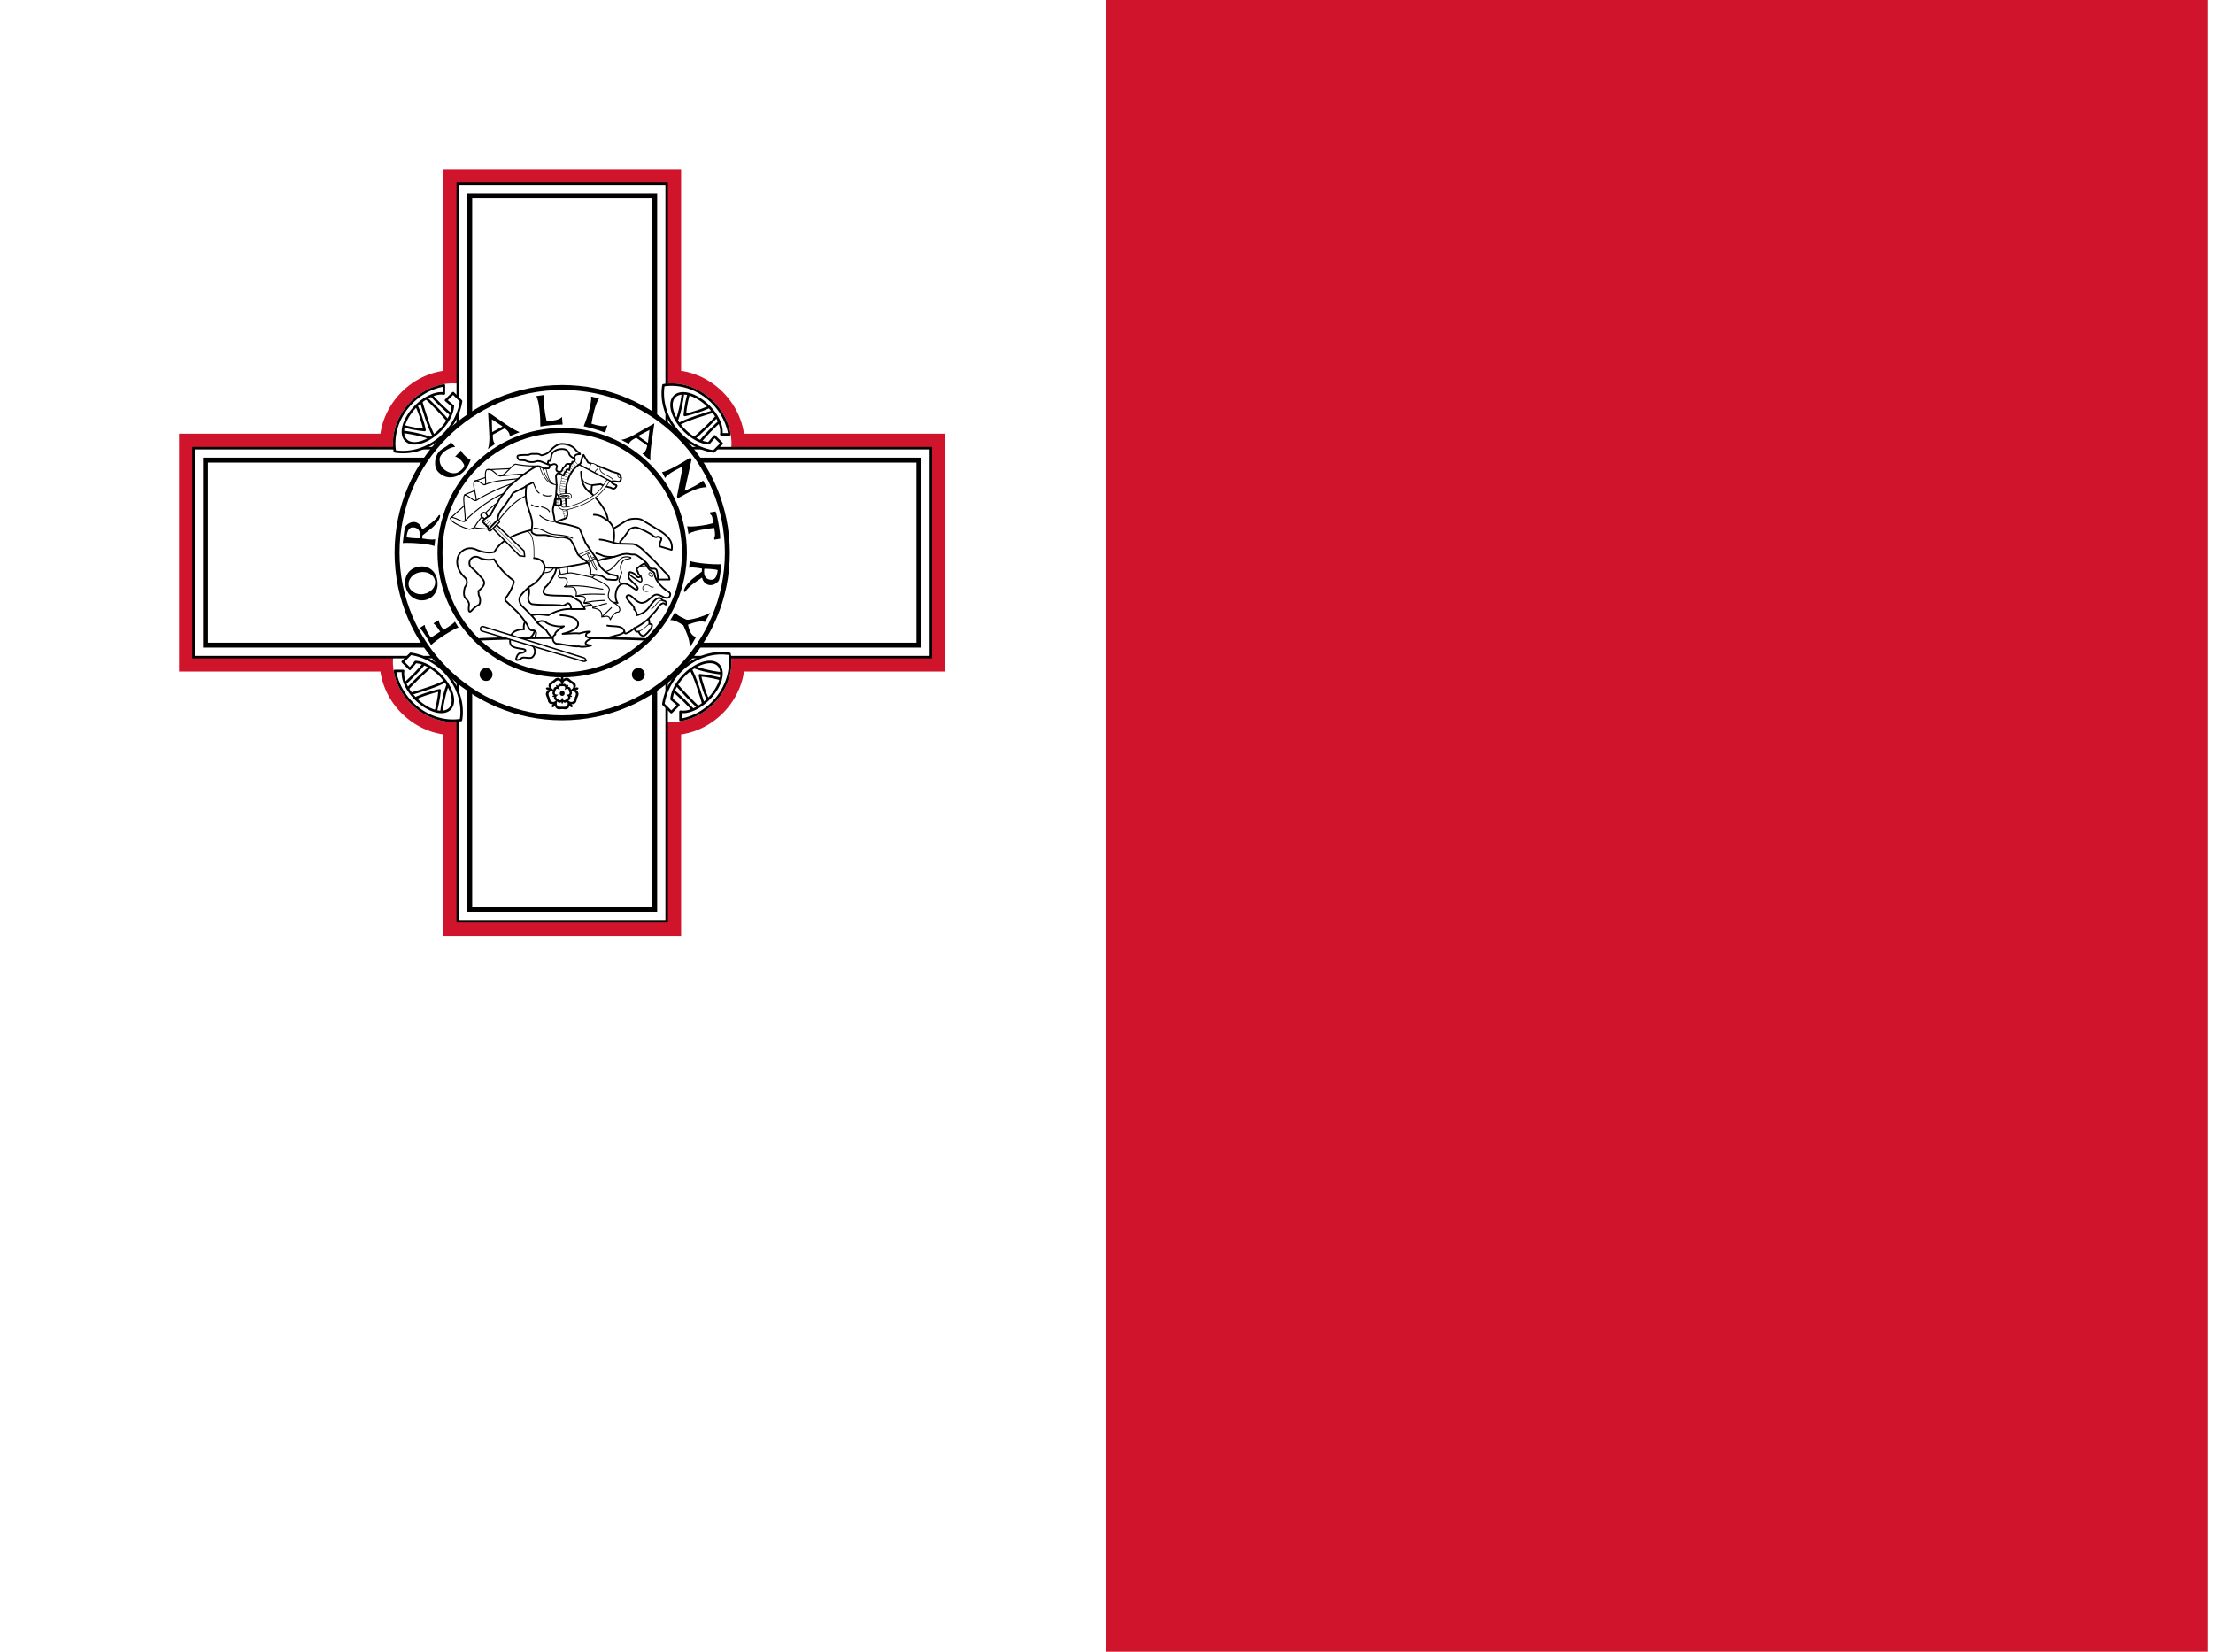 <svg xmlns="http://www.w3.org/2000/svg" width="1.34em" height="1em" viewBox="0 0 640 480"><path fill="#fff" d="M0 0h640v480H0Z"/><path fill="#cf142b" d="M320 0h320v480H320Z"/><g fill="#fff" stroke="#000" stroke-width="96" transform="translate(161.8 160.6)scale(.015)"><path fill="none" stroke="#cf142b" stroke-width="512" d="M-2048-7168h4096v3890.8A1094 964 45 0 1 3277.2-2048H7168v4096H3277.2A964 1094 45 0 1 2048 3277.2V7168h-4096V3277.2A1094 964 45 0 1-3277.2 2048H-7168v-4096h3890.8A964 1094 45 0 1-2048-3277.2Z"/><path d="M2024-3275.2A1094 964 45 0 1 3275.2-2024v4048A964 1094 45 0 1 2024 3275.2h-4048A1094 964 45 0 1-3275.2 2024v-4048A964 1094 45 0 1-2024-3275.2Z" stroke="none"/><path stroke-width="48" d="M-2024-7144h4048V7144h-4048zm-5120 5120H7144v4048H-7144Z"/><path d="M-1792-6912h3584V6912h-3584zm-5120 5120H6912v3584H-6912Z"/><circle r="3200"/><circle r="2368"/><g id="IconifyId195ac99e25a590abd22083" stroke-linejoin="round" stroke-width="48"><path d="M3084-2565c-111 85-322 302-450 461l-119-74c163-141 389-350 514-499zm-101-185c-201 59-585 172-749 276l-36-52c69-99 147-506 144-622l125 28c-41 100-81 314-92 453c129-23 435-123 522-186z"/><path d="M3240.8-2291.9h-158.6a600 330 45 1 0-242.3 173.3l112.1-133.7l138.1 138.1l-154.5 154.4a1070 940 45 0 1-974.1-1283a1070 940 45 0 1 1279.3 950.9z"/></g><use href="#IconifyId195ac99e25a590abd22083" transform="rotate(90)"/><use href="#IconifyId195ac99e25a590abd22083" transform="scale(-1)"/><use href="#IconifyId195ac99e25a590abd22083" transform="rotate(-90)"/></g><g transform="translate(161.8 160.6)scale(.015)"><path d="M-2541 1790c-72-126-167-287-219-329c32-22 75-54 97-60c-1 80 120 246 120 246l178-117c-50-77-94-136-130-159c44-32 91-59 104-62c1 39 24 104 92 184c0 0 166-88 220-156l70 114c-78 15-428 233-532 339m-247-1517c-187 34-282 193-250 372c32 181 194 305 372 275c178-31 279-195 245-385s-180-296-367-262m27 108c150-27 276 46 297 162s-72 231-223 258s-271-69-288-166c-18-99 63-227 214-254m366-1100c-62 98-199 188-320 271c-17-86-81-141-155-146c-79-4-160 59-174 101c-20 58-45 307-45 307c156-12 497 15 614 58l14-132c-77 20-251-16-251-16l4-58l180-142c23-18 158-144 162-234c1-28-23-21-29-9m-361 441c-71 2-219-6-260-24c16-143 60-194 136-187c70 7 144 47 124 211m682-1772c-136 11-306 139-302 249c1 58 21 138 98 196c76 58 155 75 218 63c61-11 162-96 161-143c0-46-108-174-176-174l113-121c29 70 145 172 188 185c-49 117-110 239-238 298c-128 60-261 57-382-57c-114-108-70-316 2-397c79-89 226-127 229-196zm638-673l24 454s9 161-28 261l141-99c-55-44-44-179-44-179l228-122s108 69 97 153l194-79c-113-43-253-142-253-142zm73 141l208 138l-203 109zm1018-474c-26 111 2 330 43 512c141-13 249-27 297-87l13 150c-139 0-292 16-432 38c2-205-19-474-77-590zm1059 67c-65 94-119 308-147 492c136 40 242 66 309 27l-43 145c-129-50-278-92-416-123c76-189 155-448 144-576zm1071 485l-396 225s-140 81-246 93l151 80c15-68 141-119 141-119l212 149s-14 129-94 156l157 138c-11-120 14-291 14-291zm-94 128l-31 249l-189-133zm304 932l-62-117c102-8 409-188 550-280l22 40l-132 603c118-47 305-145 356-199l70 133c-131-19-374 101-558 213l-18-32l113-587s-305 138-341 226m930 872c-12-89-14-150-57-170l-5-37l109-18c45 117 96 443 89 527l-112 18l-5-31c37-42 0-196 0-196c-166 17-455 64-496 121l-26-154c59 20 350-11 503-60M2388 752c62-98 201-187 322-269c17 86 80 142 155 146c79 5 160-56 174-99c21-58 47-306 47-306c-156 10-496-19-613-63l-15 132c77-19 251 17 251 17l-4 58l-181 141c-24 18-160 143-165 233c-1 28 23 20 29 10m365-439c71-1 219 8 260 26c-17 143-62 194-138 186c-70-8-143-48-122-212m-566 836l-93 160c72-11 172 46 253 99c27 72 133 256 125 436l120-206c-53-24-115-50-155-243c158-59 276-78 326-50l106-180c-123 74-412 150-460 134c-50-29-192-73-222-150"/><circle cx="1475" cy="2361" r="125"/><circle cx="-1475" cy="2361" r="125"/></g><g transform="translate(161.8 201.5)scale(.015)"><path d="M195 268c-13 9-48-9-56-37c0 9-2 37-19 53c-41 39-85 20-120 20s-79 19-120-20c-17-16-19-44-19-53c-8 28-43 46-56 37c-12-9-6-48 18-64c-8 2-36 9-56-2c-50-27-45-75-56-108s-43-69-18-120c10-21 36-32 44-35c-29 1-56-27-52-41c5-15 44-21 67-3c-6-7-20-31-16-54c10-56 57-66 85-87c29-21 53-62 109-54c23 3 41 24 47 31c-10-27 8-62 23-62s33 35 23 62c6-7 24-28 47-31c56-8 80 33 109 54c28 21 75 31 85 87c4 23-10 47-16 54c23-18 62-12 67 3c4 14-23 42-52 41c8 3 34 14 44 35c25 51-7 87-18 120s-6 81-56 108c-20 11-48 4-56 2c24 16 30 55 18 64M-93 128c16 12-27 48-10 93c19 53 72 37 103 37s84 16 103-37c17-45-26-81-10-93s38 40 85 39c57-3 58-57 67-87c10-30 42-75-3-110c-37-30-86 0-92-19s50-23 64-69c15-55-37-72-62-91c-26-18-59-62-106-31c-39 27-26 82-46 82s-7-55-46-82c-47-31-80 13-106 31c-25 19-77 36-62 91c14 46 70 50 64 69s-55-11-92 19c-45 35-13 80-3 110c9 30 10 84 67 87c47 1 69-51 85-39"/><path d="M0 199c-9 0-20-21-14-38c-3 5-14 17-28 19c-34 5-48-20-65-32c-17-13-45-19-51-52c-3-14 6-29 9-33c-14 11-37 7-40-2c-3-8 14-25 31-25c-5-1-20-8-26-20c-15-31 4-52 11-72c6-20 3-49 33-65c12-7 29-3 34-1c-15-10-18-33-11-39c8-5 29 6 34 22c0-5 1-22 11-31c25-24 51-12 72-12s47-12 72 12c10 9 11 26 11 31c5-16 26-27 34-22c7 6 4 29-11 39c5-2 22-6 34 1c30 16 27 45 33 65c7 20 26 41 11 72c-6 12-21 19-26 20c17 0 34 17 31 25c-3 9-26 13-40 2c3 4 12 19 9 33c-6 33-34 39-51 52c-17 12-31 37-65 32c-14-2-25-14-28-19c6 17-5 38-14 38M0 85c11 0 4 30 25 44c25 17 43-6 57-16s42-20 33-49c-7-25-37-27-34-38c3-10 29 6 50-10c24-19 7-43 2-59c-6-16-6-46-37-47c-26-1-37 27-46 21s15-26 6-50c-11-29-39-20-56-20s-45-9-56 20c-9 24 15 44 6 50s-20-22-46-21c-31 1-31 31-37 47c-5 16-22 40 2 59c21 16 47 0 50 10c3 11-27 13-34 38c-9 29 19 39 33 49s32 33 57 16c21-14 14-44 25-44"/><circle r="48"/></g><g fill="none" stroke="#000" stroke-linecap="round" stroke-linejoin="round" stroke-width="36"><path stroke-width=".7" d="M137.9 185.8a588 588 0 0 1 48 0"/><path stroke-width=".4" d="m160 143.3l1.3 1.5m2 19.2q-.1 2 .2 3.2m-3.2-3c.4.5 1 2.3 1 3"/><path fill="#fff" stroke-width=".5" d="M170.2 185.6c-.6.2-1.6.8-1.6 1.3s1.2.6 1.6.7c-.7.2-2.7.6-3.6.2c-.6.3-5.2-.7-6.2-.7c-.6 0-1.4-.6-1.3-1.7c0-.2.2-.8.7-1c-.3-.6 1.1-1.5 2.5-2.4c-2 .3-4.7-.5-5.4-1.3c-1.6-.6-2.3 0-3 1.4c0 2.4-1.3 3.6-3 3.4c-1-.2-1.3.3-1.6.5l3.3 1c2.2 2 1 3.6.5 4s-1.7.1-2.4.1c-.8 0-.8.3-1 .4q-1 .5-1.3.2c0-.3.3-1.7 1.2-1.9c.5 0 1.5-.3 1.5-.8s-1.8-.4-3.2-.9c-1.1-.4-1.5-1-1.1-2.9c.3-2 2.7-2.3 3.9-2.3c-.2-.8 0-2.3 1-3.3c1.6-1.5 4-1 6.1-.8c1.2-.7 3.4-1.7 5.6-1.8c2 0 10.6-2.3 14.5-1.8c-1-1.3-.7-4.4.9-5.3c2-1.2 4.2 2 4.8 1.4s-.7-1.4-2.2-3c-.4-.6-.3-.6-.3-.8q0-.8.3-1.2c.2-.1 1.4.3 1.7.8q.7 1 1.3.5c.5-.4-.2-.2-.5-1c-.1-.5-.5-.9-.4-1.3a7 7 0 0 1 2.3-1.6q.5.7.9 1.3c.7 1.1 1.4.8 1.9 1.6q0 .6.5 1.7a10 10 0 0 0 3.5 3.6q.5.3.6.7q0 .7-.4 1c-.2.2-1 .2-1.6-.1q-1.4-.8-2.1-.7c-1.4.2-2.3 2.4-4.3 2.4c-1.8-.2-3-2.9-4.1-2.1s2.5 3 2 4c.4.2.9 1 .7 1.7a6 6 0 0 0 3.9-2.7q1.5-2 2.2-2.2c.6-.3 1.3 0 1.3.5l.9.3q.6.5.2 1l-.6-.4q-.5 0-1.2.6q-.5.8-1.2 1.7l-2 2.2q.3.8.2 1.5q.3 0 .7.2q.2.1 0 .7c0 .5-2 2.7-2.4 2.6c-.8 0-1.4-1-1.3-1.3c-.9.4-1.3-.6-1.3-1a7 7 0 0 1-2.2 1.5q-.6.3-.8-.4c-.1.4-1.3.8-1.6.9c-1.5.3-3.1 1-4.6 1l-3.8-.1z"/><path fill="#fff" stroke-width=".3" d="M175.5 171.4c0 .6-.9 2 .4 3.2c.8.6 2.1 1.1 2.5 2c.4.7-.1 1.3-.3 1.3c-.8-.2-1.9 1.2-2.3 2.2c-.4-1.4-1.3-1-2.5-.8q.3-2.3-2.6-2.6c.3-.3-.2-.7-.6-1.1s-1.8-.1-2-.4c0-.3.7-1 .3-1.5c-.4-.7-2-.3-2.6-.5q.3-1-.2-2c-.5-1-2.2-.5-3.1-.7q1.1-.8.6-2.1c-.4-1-2.4.1-2.4-1c.1-.5 2.4-.8 3.3-.9s3.7.7 6.5 1.3c.6.6 5 1.9 5 3.6"/><path stroke-width=".5" d="M182.8 182.6a20 20 0 0 0 4.1-2.8m-25.6-1c1.2 0 3.9.4 4.7 1.4c.7 1 1.2 2.7-4.1 4c1.6 0 4-.3 4.8-.1c.8-.2 2.5-.7 3.2-.5c-.3.1-1.2.4-1.2 1q0 .5 1.1.8m5.1-3.6c1.9.4 4.6-.2 5 1.8"/><path stroke-width=".4" d="M181.2 166.8c.5.6 2 1.5 2.7 2c1 .8 1.4-.1.7-1.4"/><path stroke-width=".3" d="M168.1 175.2a30 30 0 0 1 6.1-.7m-8.4-1.3c3-.8 6.2-.5 8.2-.5m-.5 6.4l2.6-2.5m-5.4 0c1-.3 2.6-1 4-1.2m-4.2-7.6c1.6-1.5 3.4-1.3 5.2-2.2c1-.6 2-2 3-3.1q.6-.7 2-.7q2.2.3-.1.7c-1.2.2-1.3.7-1.7 1.6c-.4.8 0 1.7.2 2.3l-.8 2.2q0 .4.5 1.1m-16.3.8c4-.9 10 .7 11.1.7"/><path stroke-width=".2" d="M187.7 177c1.3-.7 1.3-2 3-2.6m-6.6 9.1c1.7-.8 2-1.5 3-2.2m.9-13.7q-.4 0-.8-.3q-.4-.6-.1-.8q.1-.3.7.2c.6.5.3.7.2.9m.3 3c-.8.2-1-.5-1.7-.6c-.9-.2-1.4.4-1.4.9s.5 1 1 1s1-.3 2.1-.2m-3.8-7.2q1 .2 1.7-.2"/><path fill="#fff" stroke-width=".1" d="M162.7 150.7a.4.2 75 0 1-.2-.7a.4.2 76 0 1-.2-.7a.4.2 77 0 1-.2-.7a.4.2 79 0 1-.1-.7a.4.2 80 0 1-.2-.7a.2.4-8 0 1-.1-.7a.2.4-7 0 1-.1-.8a.2.4-5 0 1-.1-.7a.2.4-3 0 1-.1-.7a.2.4-1 0 1 0-.8a.2.4 1 0 1-.1-.7a.2.4 4 0 1 0-.8a.2.4 6 0 1 0-.8a.2.4 9 0 1 .1-.7a.2.4 12 0 1 .2-.8a.2.4 15 0 1 .1-.7a.2.4 19 0 1 .2-.8a.2.4 23 0 1 .3-.7a.2.4 27 0 1 .3-.7a.2.4 31 0 1 .3-.7a.2.4 35 0 1 .5-.7a.2.4 40 0 1 .5-.7a.2.4 45 0 1 .5-.6a.2.4 49 0 1 .6-.7"/><path stroke-width=".1" d="m163.6 150.4l-.9.3m.7-1l-.9.3m.8-1l-1 .3m.9-1l-1 .3m.9-.9l-1.1.2m1-1l-1.2.3m1-1l-1.1.3m1.1-1l-1.2.2m1.2-.8h-1.4m1.4-.7h-1.4m1.4-.7h-1.5m1.5-.7h-1.5m1.6-.7l-1.6-.1m1.7-.6l-1.6-.2m1.7-.4l-1.7-.3m1.9-.4l-1.7-.4m1.9-.2l-1.8-.5m2-.2l-1.8-.6m2 0l-1.7-.7m2 .2l-1.7-1m2.1.4l-1.8-1m2.2.5l-1.7-1.2m2.1.7l-1.6-1.4m2.1 1l-1.6-1.6m2.1 1l-1.5-1.7"/><path fill="#fff" stroke-width=".5" d="m173 140.7l-2.5.3c-.2.5-.2 1.9-.2 2.4c2.3 2.3 4.6 5.2 4.8 7.9a5 5 0 0 1 1.6 2.3c1.7-.9 3.4-2.3 4.8-2.7c1-.2 2.6-.3 3.5.2l5.6 3.4q1.8 1.2 2.6 2.6c.5.8.6 2.3.4 2.7l-3.4-1q-.2-.8.3-1.7c.2-.6.2-.6-.3-1q-.6-.3-1 0q-.7 0-1.2-.6a21 21 0 0 0-4.5-2.2q-1-.2-2.2.6c-.4.6-1.6 2.4-2.5 3.3q-.3.3-.1.8l3.6.1c1.4.2 3 1.6 3.8 2.5c3.5 3.2 4.8 5 5.9 6q.9.7 1 1.8h-3.4q0-1.8-.4-2.8c-.4-.5-1.1-.3-1.4-.3q-.5-.1-1-1c-.5-1-2.3-2.3-3.1-2.8s-1.1-.3-2-.4q-1-.3-2.5 0c-.9.3-3.4 1.1-5.7 1.4c-.8.4-3.3.8-6 1.4c-2 .4-6.5 1.2-7.4 1.2c-.3 2.1-2.6 5.2-3.2 5.5q-1 1.5-.2 2c.5.5 3.9.5 4.7.5l2.9.1c.5.1 1.3.8 2.2 1.3c.6.3.7.7 1.1 1.3q.5.6.8 1.2h-4q-.1-1.6-1-1.7c-.6.4-1.3.9-2.1.6c-3.1-.2-5.1 0-8-.3c-.9 0-1.6-1.2-1.3-2.3q.4-1.4 0-2.6c-.3.3-1.5 1.4-2.1 2.2c-1 1.1-.4 2.3 0 3c.5.5 3.9 3.7 4.3 4.6c.3.6 1.7 1.6 3 2.7q.7 1.3 1.8 2.1h-5l.2-1.3c0-.3-.3-.9-1-.8s-1.2-.7-1.4-1.3s-2.5-3.6-3.2-4.2l-3-2.9c-.4-.1-.5-.8 0-1.3a13 13 0 0 0 2-3.8c.3-.9 0-1-.2-1.2a20 20 0 0 1-5.4-6a7 7 0 0 1-4-.3q-1.7-1-2.9.4c-.4.7-.4 1.8.3 2.3q1.5 1.3 3.3 3.4c1 1.3.1 2.3-1.3 3.5c.2.5 0 .4.2 1.3c.5.7.5 2.4-.1 2.7q-1 .5-2 1.6c-.8.9-1 0-.8-1.4c.2-.9-.5-1.6-1.1-2.3s-.3-2.6 0-3.2c.5-.6.8-1.7 0-2.6c-.9-.8-2.5-2.6-2.3-5a3.8 3.8 0 0 1 5.2-3.3c3 1.3 4.7 1 5.6.8q1.2-2.2 3.8-3.8c1.7-1 5-2.3 8.3-2.8l8.1-3c1.1-.2 1-1.2 1-1.8c-1-5.5-.8-11.3 3.7-14.2c.5-.5.3-1.7 1-2.6l1.3 2.2c2 .7 5.4 1.9 6.8 2.6q1 .3 1.7.5t1 1q.3 1-.4 1.5c-.3.1-1.9-.4-2.3 0q0 .5 1.4 1c.3.2-.3 1-.7 1q-.5 0-.9-.3q-1.5-.3-3-1"/><path stroke-width=".5" d="M167.3 137.1c0 3.4 1.1 5.1 3 6.3m6.4 10.2a10 10 0 0 1 0 4m-24.7 13c2.5-1.1 4.8-4 4.7-5.8c0-1-.9-2.5-3.1-2.6m3 2.6c.8.3 2.3.1 3.5.3m12.6-8.3c2 .1 4.6 1.3 6 1.2m-7 2.8c1.8.4 1.8 1.2 5.3 1m-6-12.2c1.9 0 3 1 4 1.7"/><path stroke-width=".3" d="M156.3 166.4q2.1.2 3-1.4m8-27.9c0 2.8 1 3.5 3.2 3.9"/><path stroke-width=".2" d="M178 137.6c-.1.7-.2 1.3 1 1.2m-6.1-3.1c-.9 2.2 3.6 2.5 3.7 4m-25 14.7c2.2 1 2 5.3 2 7.8"/><path fill="#fff" stroke-width=".2" d="M175.6 139.7c-.7 1.4-2.3 3.5-3.8 4.6q-3.5 2.6-8.1 3.7q-.7.3-1.6.1q-1 0-1.7-1.4c-.2-.4-.1-2.6.7-2.9a6 6 0 0 1 2.4-.4q.9 0 1 .8q-.1.8-1 .7c-.6-.2-1.5-.6-2-.2c-.4.2-.7 1.2-.4 1.7q.5 1 1.1 1l1.3-.1q4.4-1.2 7.8-3.6c1.5-1 3-3.4 3.6-4.4zm-12 4.3c-.9-.2-2.4 0-2.5.4q1-.5 2.5 0q.5-.1 0-.4m6-7.5l.3-.7c.1-.1-.2-1.7 1.4-.9c1.7 1 .4 1.7.3 1.8l-.4.7"/><path stroke-width=".4" d="m166.7 135l9.5 5"/><g stroke-width=".3"><path fill="#fff" d="M154.7 135.4a28 28 0 0 1-6.4-.5c-.8-.1-3.1 3.2-4.3 3.4c-1.2.3-2.4-2.4-4.1-1.8c-.9.7 0 4-.5 4.3c-.5.5-2-1.6-3-1c-1 .8.8 5.1.3 5.6s-2.6-1.9-3.3-1.4s.7 7.2 0 7.5c-.6.4-3.7-1.8-4-.9c-.5 1 4.3 3.1 5.6 3.2l1.3-.5c.4.2 4.2.5 4.6.5l2.1-2.2c3.3-4.3 7-8.3 11.7-8z"/><path d="m140.2 136.5l6.3-.3m-10.1 3.6l3-1m-6 5l2.9-1.2m-7 8l4-3.6m3 6.2c1.7-3 5-6.2 7.9-7.9m-10.7 6.2c2.4-2.9 9.1-7.6 11.3-8m-5.4-2.7c2.8-1.2 6.8-1.4 10-1.7m-5.5-.8c.4 0 5.2-.6 7.3-.5m-14.5 7.7q5.4-3.3 11.5-5.3"/></g><path fill="#fff" stroke-width=".4" d="M168.2 191.2c.3.1.6.8.6.8s-.6.3-.8.2l-29.5-8.8c-.8-.2-.5-1.6.4-1.3zm-28-41q-.4-1.1-1.2-1.3c-.2 0-.9.7-.8.9c0 .4.9 1 1.2 1zm2.7 1l-2.5 2.5c-.3.3.3.8.6.5l2.5-2.4c.3-.3-.3-.9-.6-.6m-1.2 2.4l7.7 7.9l1.5.2l-.2-1.6l-8-7.6z"/><path stroke-width=".1" d="m149.8 160.6l-7.6-7.6"/><path fill="#fff" stroke-width=".5" d="M160 138.6q0-.7.5-1c.5-.3.3-.1.6 0l.8.5q.3.2.4 0q0-.4.3-.8l.2-.2q.3 0 .2-.3t.3-.4c.2 0 .6.3.6 0l.3-1.6c.6.1.4-.6.6-.6c.6.2.9-.8.5-1.2q.1-1.1 1.7-1c-.1-.5-.9-.7-1.4-1.4s-2-1.6-3.8-1.6s-3.1 1.6-3.8 2.3s-2 1-2.3 1q-.5-.3-1-.4H153c-.6 0-.8.4-1.5.3c-.4 0-2 0-2.5.2s0 1.2.5 1.3c.2 0 1.5 0 2 .3s2 .4 2.6.1c1.3-.4 2.1.4 3.5.8l.5.1q.1 1.2-.4 1.1h-1.2l-1.3-.6q-.9 0-1.2.2c-1.7.7-7.7 5.4-8.3 6.5c-.7 1.2-1.7 1.9-2.6 3.7c-.5 1-1.5 2.2-2.1 3.8c-1 .5-2.1 1.4-2.3 1.7q0 .4.4.6q0 .3.6.5q-.1.4.4.4q0 .5.5.7l2.4-2.5q.2-1.7 1-2.8a41 41 0 0 0 3.4-4.9c.3-.4 3.2-1.5 4-2.2a14 14 0 0 0 0 4.6c.5 2 1.1 3.3 1.5 5s0 2.7 0 3.5q0 .7 1 1c.5.4 2.9 0 3.6.3q2.2.5 3.1.6a5 5 0 0 1 3.5.6c.6.5 1.7 3 2.1 4s2.6 2.1 3 2.7c.5.5.9 2 .8 2.7q-.2 1 .7.8c.5 0 2.5.3 2.8.5c.4.2 1.2.9 1.5.9s1.7.2 2.4.1s.6-1.1.3-1.2l-2-.4a8 8 0 0 1-2.7-2.1q-.8-1.2-1.3-2.5l-3.1-4.5l-1.6-3.8c-.3-.7-.8-.7-1.3-.9c-1.8-.5-2.5-.7-4.4-1c-1.3-.3-1.6-.4-1.8-1.4c0-.8-.6-2.2-.3-3.2l.4-1.8c0-.5.4-1.3.4-1.7l.2-3zm1.4 8.2c-.2 0-1 .2-1.5 0c-.1 0 0-.4 0-.4s-.2-.3 0-.4q-.1-.2 0-.4q-.3-.3 0-.5l1.4-.1q.4.9.1 1.8"/><path stroke-width=".5" d="M158.1 135.1c.4.3.4 0 1.1-.2s1.3.4 1 1q-.4 1 .6 1.2c1 .2 1-.7 1.2-1l.7-.7c.2-.8 1-.6 1.5-.5m1-1.9c-.3.2-1.2-.5-1.4-1.1q-.3-1.3-1.8-1.4c-1.5-.1-3 .6-3.3 1.7l-.3 1.7q-.6 0-.7.2l-.1.8m-6.3 6.3l2-1"/><path stroke-width=".3" d="M153.4 140.3c.5 1.3 1 2.6 1.7 3m1.1.5q1.2.6 2.5.2m-5.1 9.5c2.1 0 3 1 4.7 1.6c1.8.5 4.2.2 6.5 1.3m-11.9-9.7q1 .6 2 .6m.9 0q1.8.4 2.3 1.4m-2.8 1.1c1 1 3 1.8 4.2 1.8"/><path stroke-width=".2" d="M157 136c.9 3.2 1 4.4 3.2 5m-4.1-5.1c1 3.1 2 4.8 4.1 5m-5-5.4c1 3.1 2.4 5.3 5 5.4m11.6 24.8q-.6-.4-1-1.3l-.7-1.6l-.5.3q-.6 0-.2-.4l.4-.2l-.6-1.2q-.3 0 .2-.3t.4 0l.6 1.2l.4-.2c.3-.2.5.3.2.4l-.5.2l.8 1.6c.4.7.5.9.5 1.5m-.1-3.4l-2.4 1.3m-2.2-1.8l3.2-1.6m-3.7 1l3.3-1.6"/><path stroke-width=".1" d="m140.1 153l1.1-1m-1.5.5l1-1m-1.6.5l1.1-1m19.8-4.6h1m-1.1-.8h1m-1 .4h1m1.3-9.2l.6.3"/></g></svg>